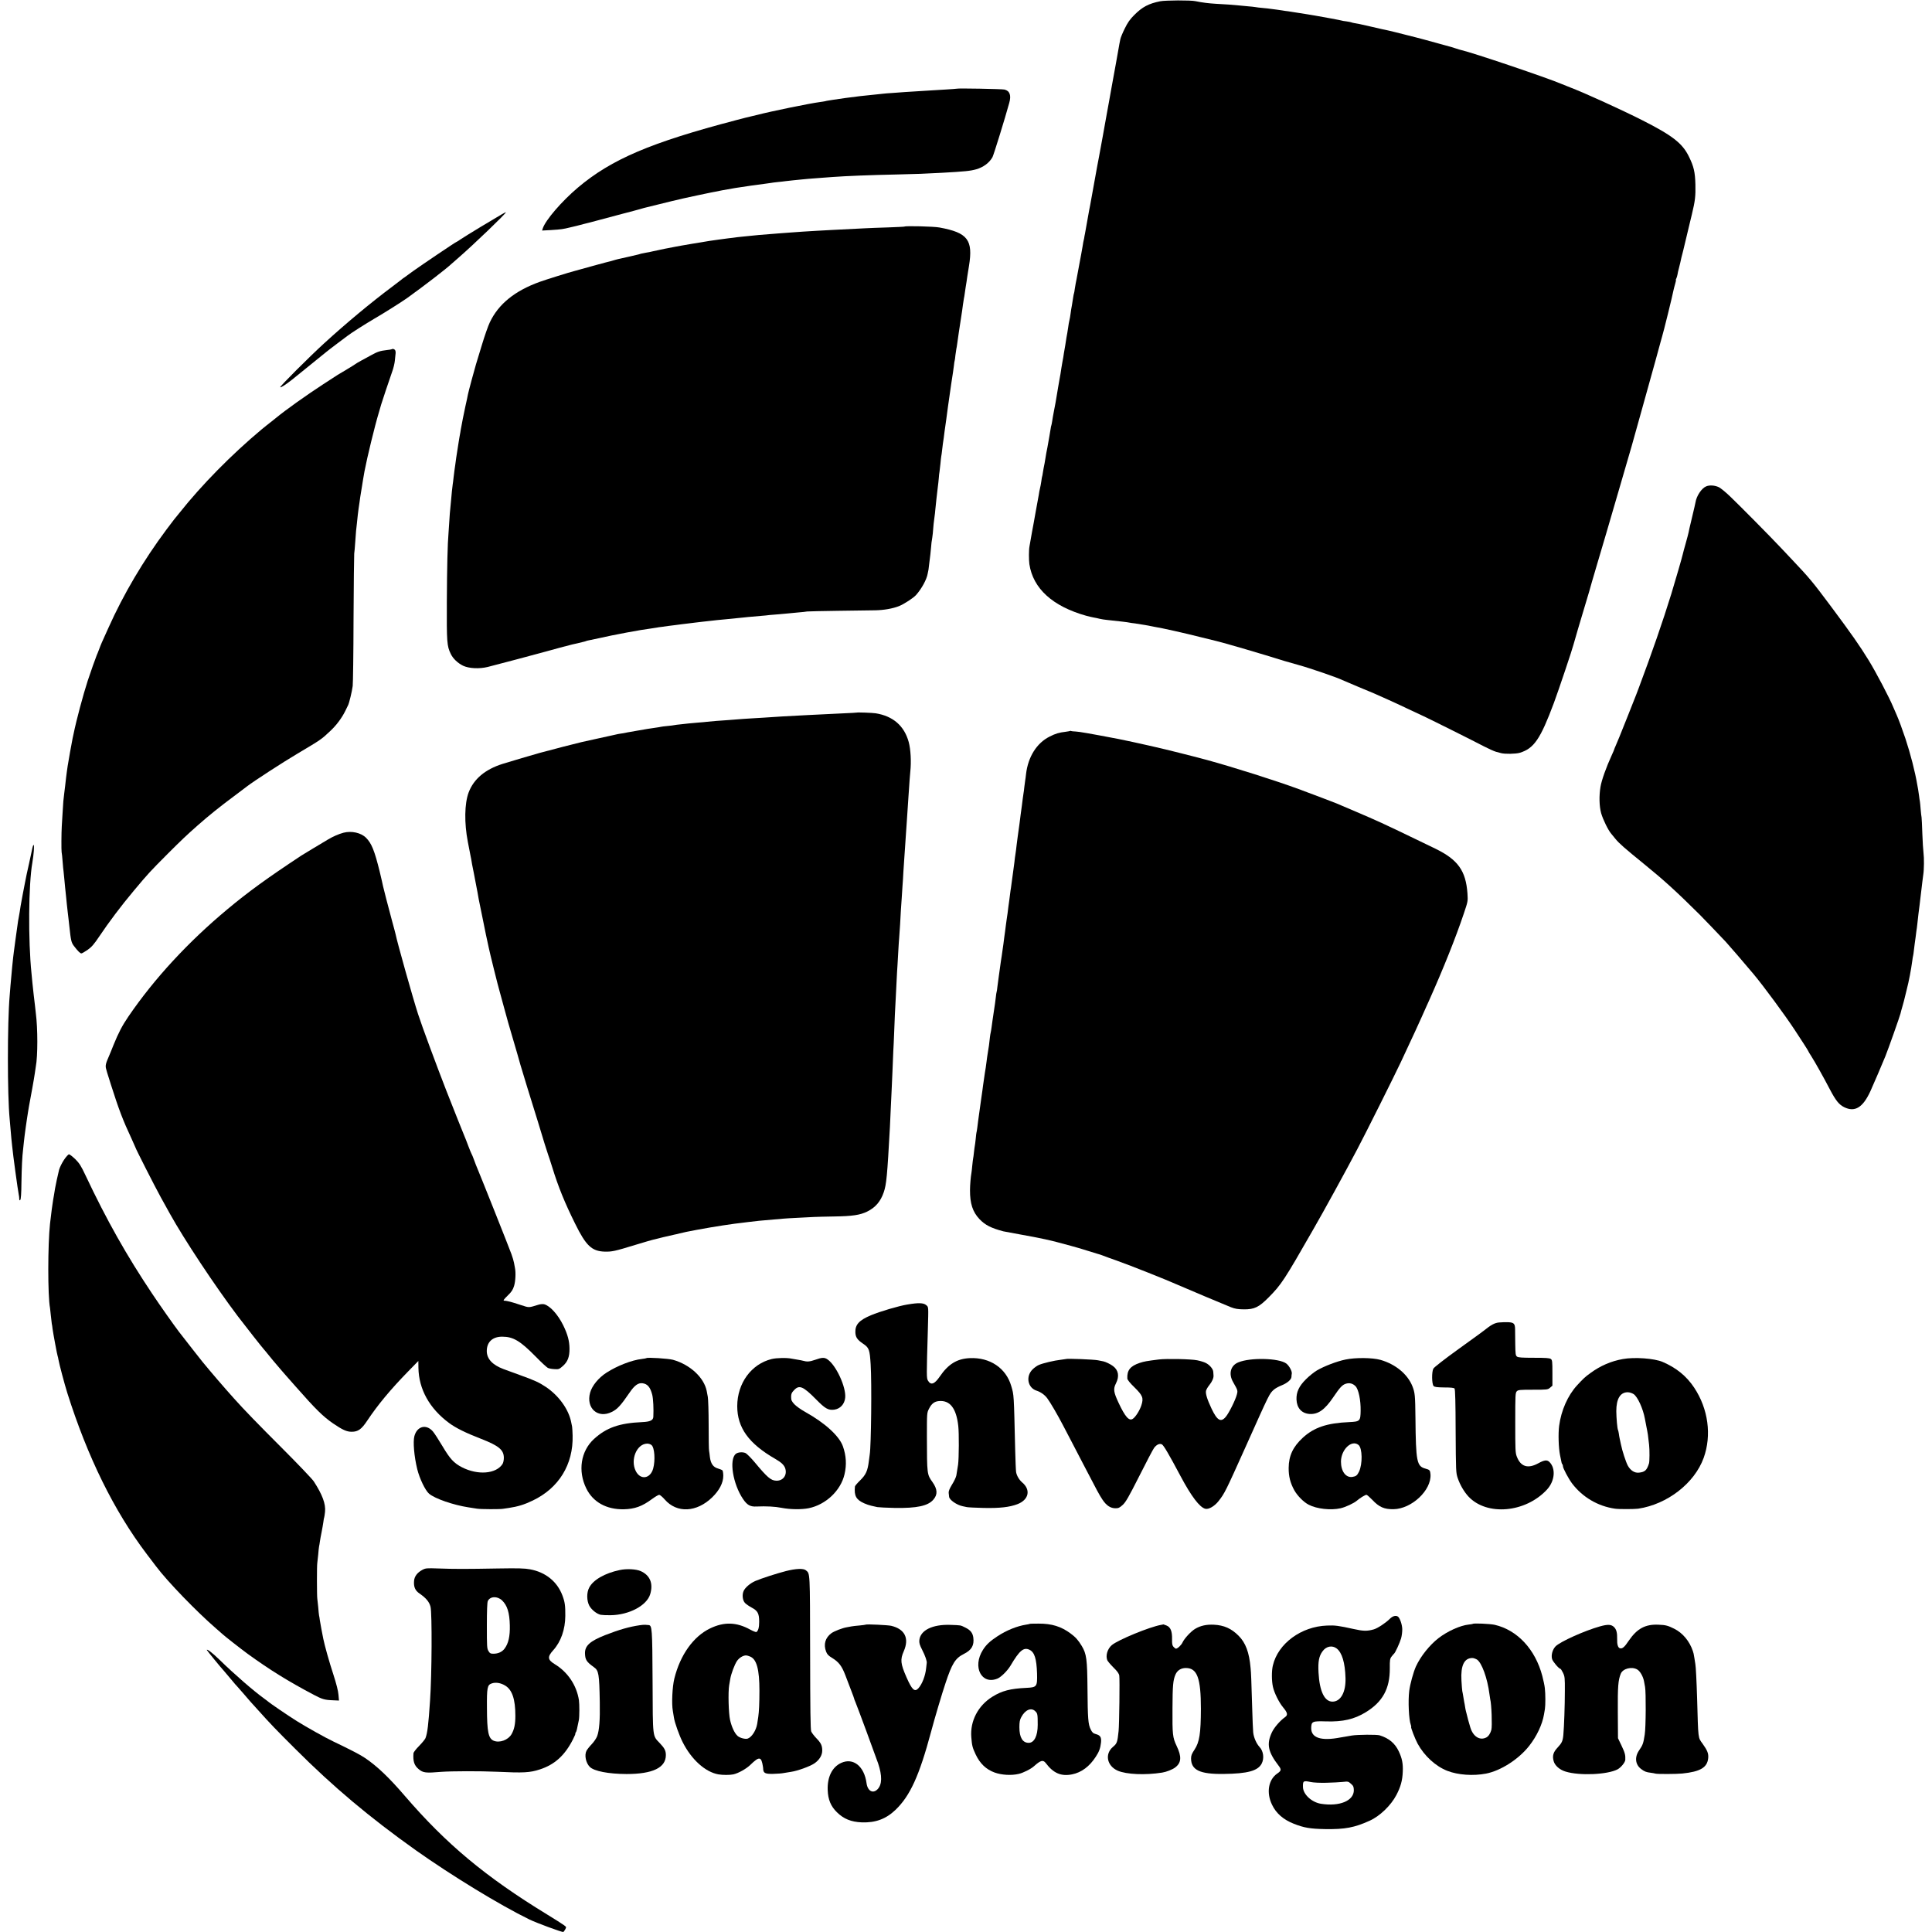 <?xml version="1.0" standalone="no"?>
<!DOCTYPE svg PUBLIC "-//W3C//DTD SVG 20010904//EN"
 "http://www.w3.org/TR/2001/REC-SVG-20010904/DTD/svg10.dtd">
<svg version="1.0" xmlns="http://www.w3.org/2000/svg"
 width="2298pt" height="2298pt" viewBox="0 0 2298 2298"
 preserveAspectRatio="xMidYMid meet">
<g transform="translate(0,2298) scale(0.1,-0.1)"
fill="#000000" stroke="none">
<path d="M13800 22965 c-139 -28 -214 -68 -310 -165 -50 -50 -77 -88 -112
-160 -26 -52 -49 -109 -52 -125 -3 -17 -8 -41 -11 -55 -3 -14 -21 -115 -40
-225 -20 -110 -43 -236 -51 -280 -8 -44 -24 -129 -34 -190 -11 -60 -22 -122
-25 -137 -7 -37 -8 -44 -49 -273 -20 -110 -41 -220 -45 -245 -5 -25 -14 -72
-20 -105 -49 -269 -81 -445 -85 -470 -3 -16 -8 -41 -11 -55 -3 -14 -14 -77
-25 -140 -11 -63 -22 -126 -25 -140 -3 -14 -8 -38 -10 -55 -3 -16 -8 -37 -10
-45 -2 -8 -6 -33 -9 -55 -4 -22 -11 -62 -16 -90 -5 -27 -12 -63 -15 -80 -23
-120 -34 -185 -40 -215 -3 -19 -8 -42 -10 -50 -2 -8 -7 -37 -11 -65 -3 -27 -8
-53 -10 -56 -2 -4 -6 -24 -9 -45 -3 -22 -10 -64 -15 -94 -6 -30 -13 -75 -16
-100 -3 -25 -9 -61 -14 -80 -5 -19 -11 -55 -14 -80 -3 -25 -8 -56 -11 -70 -3
-14 -7 -38 -10 -55 -2 -16 -9 -57 -14 -90 -6 -33 -13 -77 -17 -99 -5 -37 -7
-48 -18 -106 -3 -14 -8 -43 -11 -65 -8 -56 -14 -92 -25 -150 -5 -27 -11 -63
-14 -80 -2 -16 -9 -57 -15 -90 -6 -33 -13 -76 -16 -95 -3 -19 -12 -66 -20
-105 -7 -38 -17 -90 -20 -115 -4 -24 -8 -47 -10 -50 -2 -3 -6 -23 -9 -45 -4
-22 -11 -65 -16 -95 -5 -30 -12 -68 -15 -85 -5 -28 -8 -47 -20 -105 -2 -14 -7
-41 -10 -60 -3 -19 -8 -46 -10 -60 -10 -50 -15 -75 -21 -114 -3 -22 -7 -43 -9
-46 -1 -3 -6 -27 -9 -55 -4 -27 -11 -66 -16 -85 -5 -19 -11 -53 -14 -75 -4
-22 -13 -74 -21 -115 -8 -41 -17 -91 -20 -110 -5 -33 -33 -182 -41 -225 -2
-11 -9 -47 -14 -80 -5 -33 -12 -71 -15 -85 -8 -39 -8 -160 -1 -210 44 -291
277 -502 676 -614 30 -8 71 -18 90 -21 19 -3 51 -10 70 -15 19 -5 60 -11 90
-14 152 -16 246 -27 260 -31 8 -2 40 -7 70 -10 30 -4 87 -13 125 -20 39 -8 87
-17 109 -21 79 -12 356 -74 561 -126 88 -22 167 -41 175 -43 94 -22 554 -157
805 -236 17 -5 95 -28 175 -50 129 -35 471 -153 517 -178 10 -5 97 -42 193
-82 161 -66 212 -88 355 -153 28 -13 68 -31 90 -41 21 -10 87 -40 145 -68 58
-27 141 -66 186 -87 108 -51 594 -294 716 -358 54 -28 117 -56 140 -63 24 -6
52 -14 63 -17 45 -12 175 -10 221 4 170 51 246 163 407 594 57 153 223 649
232 690 3 16 83 287 186 629 17 57 32 111 34 120 3 9 32 108 65 221 34 113 81
273 105 355 24 83 98 335 164 562 146 498 138 472 262 918 55 198 127 457 160
575 33 118 62 224 64 234 3 10 9 33 14 50 16 49 124 487 137 556 3 14 11 46
19 73 8 26 12 47 9 47 -3 0 0 8 5 18 5 9 11 31 14 47 2 17 10 50 17 75 7 25
14 54 16 65 4 22 20 91 35 145 8 32 66 275 74 310 2 8 15 62 29 120 39 163 45
215 42 355 -4 150 -19 214 -77 332 -77 159 -197 252 -559 435 -246 124 -673
319 -850 387 -47 18 -94 37 -105 42 -170 73 -1064 375 -1196 404 -9 2 -37 10
-63 19 -25 9 -80 25 -123 36 -96 26 -155 42 -255 70 -43 11 -85 23 -95 25 -10
2 -81 20 -158 40 -77 19 -150 38 -162 40 -13 3 -33 7 -45 10 -13 3 -32 7 -43
9 -11 2 -72 16 -135 31 -145 33 -140 32 -185 39 -20 4 -40 8 -44 11 -4 2 -30
7 -57 11 -27 3 -51 7 -54 9 -5 3 -241 47 -320 60 -19 3 -60 10 -90 15 -30 5
-73 12 -95 15 -22 4 -51 8 -64 10 -13 2 -45 7 -70 11 -25 3 -57 7 -70 10 -13
2 -45 6 -70 10 -25 3 -56 7 -69 9 -13 2 -53 7 -90 10 -37 3 -78 8 -92 11 -14
2 -52 7 -85 9 -33 3 -80 7 -105 10 -70 7 -176 15 -280 20 -84 5 -158 14 -240
31 -58 13 -357 11 -420 -1z"/>
<path d="M11379 21925 c-2 -1 -62 -6 -134 -10 -71 -4 -146 -8 -165 -10 -19 -2
-91 -6 -160 -10 -69 -4 -141 -8 -160 -10 -19 -2 -80 -6 -135 -10 -55 -3 -111
-8 -125 -10 -14 -2 -56 -6 -95 -10 -91 -8 -255 -27 -345 -40 -82 -12 -118 -17
-145 -21 -16 -3 -42 -7 -57 -9 -15 -2 -35 -6 -45 -9 -10 -2 -38 -7 -63 -10
-115 -15 -582 -110 -745 -153 -33 -8 -69 -17 -80 -19 -11 -2 -87 -21 -170 -43
-1015 -266 -1481 -465 -1880 -801 -194 -164 -389 -390 -420 -489 l-7 -23 110
6 c121 8 136 10 226 32 34 8 68 16 76 18 8 2 44 12 80 21 36 9 72 18 80 20 8
2 56 14 105 28 50 14 171 46 270 72 99 25 200 53 225 60 25 8 56 16 70 19 14
3 52 12 85 21 66 18 385 94 425 101 14 3 53 11 88 19 34 8 77 17 95 20 17 4
50 10 72 15 39 9 231 45 290 54 83 14 306 45 350 50 28 4 60 8 72 10 12 3 50
7 85 11 35 3 74 8 88 10 14 2 54 6 90 10 36 3 81 8 100 10 35 4 103 10 240 20
41 3 102 8 135 10 164 12 440 23 771 30 226 5 328 9 529 20 272 15 338 22 405
41 86 24 158 78 195 145 14 26 147 455 199 644 26 91 7 145 -57 160 -31 7
-562 17 -568 10z"/>
<path d="M5960 20426 c-30 -18 -140 -84 -245 -146 -104 -63 -211 -129 -237
-147 -26 -18 -50 -33 -53 -33 -7 0 -419 -278 -512 -345 -45 -33 -91 -67 -103
-75 -13 -8 -28 -19 -34 -25 -6 -5 -56 -44 -111 -85 -248 -185 -550 -436 -810
-674 -172 -157 -530 -514 -522 -522 7 -7 66 31 142 91 40 32 376 304 410 332
11 10 67 52 125 96 58 43 112 84 120 90 35 29 224 149 325 208 103 59 328 201
385 242 218 157 466 348 531 409 8 7 48 42 89 78 166 144 566 527 558 536 -2
1 -28 -12 -58 -30z"/>
<path d="M10758 20285 c-2 -2 -91 -6 -198 -10 -107 -3 -226 -8 -265 -10 -72
-4 -226 -12 -395 -20 -52 -2 -135 -7 -185 -10 -49 -3 -124 -8 -165 -10 -41 -3
-104 -7 -140 -10 -36 -3 -96 -7 -135 -10 -38 -3 -95 -7 -125 -10 -30 -2 -86
-7 -125 -10 -38 -4 -83 -8 -100 -10 -16 -2 -61 -7 -100 -10 -38 -4 -77 -8 -85
-10 -8 -1 -42 -6 -75 -9 -33 -4 -87 -11 -120 -16 -33 -5 -80 -12 -105 -15 -47
-7 -370 -61 -405 -69 -11 -2 -69 -14 -130 -25 -60 -12 -126 -26 -145 -31 -19
-5 -53 -12 -75 -15 -22 -4 -49 -9 -60 -12 -11 -4 -24 -8 -30 -9 -5 -1 -50 -11
-98 -23 -49 -11 -101 -23 -115 -26 -15 -2 -43 -10 -62 -15 -19 -6 -44 -13 -55
-16 -27 -5 -307 -82 -370 -100 -27 -8 -57 -16 -65 -18 -47 -11 -338 -102 -410
-128 -297 -107 -491 -264 -594 -482 -19 -39 -62 -161 -95 -271 -34 -110 -65
-213 -70 -230 -15 -48 -90 -327 -95 -355 -2 -14 -16 -79 -31 -145 -14 -66 -28
-131 -30 -145 -2 -14 -9 -50 -15 -80 -6 -30 -13 -68 -15 -85 -3 -16 -7 -41
-10 -55 -3 -14 -7 -38 -9 -55 -28 -178 -36 -228 -41 -274 -4 -30 -8 -61 -10
-70 -1 -9 -6 -45 -10 -81 -4 -36 -8 -72 -10 -80 -4 -24 -15 -129 -21 -205 -3
-38 -7 -81 -9 -95 -2 -14 -7 -72 -10 -130 -3 -58 -8 -125 -10 -150 -11 -120
-18 -406 -20 -818 -2 -480 1 -525 46 -618 27 -58 85 -112 149 -143 69 -32 191
-38 290 -14 62 15 617 162 690 183 58 17 297 81 317 85 10 2 38 8 63 14 25 7
56 14 69 17 14 3 28 7 31 9 4 2 21 7 39 10 18 3 70 14 114 24 163 38 505 102
622 116 28 4 57 8 65 10 8 2 39 7 69 10 30 4 61 8 70 10 9 1 45 6 81 10 36 4
73 9 84 11 10 2 44 6 75 9 31 4 67 8 81 10 14 2 52 7 85 10 33 3 74 8 90 10
31 4 134 15 195 20 107 10 178 17 200 20 23 3 54 6 215 20 28 2 73 6 100 10
28 3 77 7 110 9 33 3 83 7 110 10 28 3 84 8 125 12 41 3 86 8 100 11 14 2 180
5 370 8 190 2 388 5 440 6 105 2 207 20 284 50 61 25 172 97 204 134 67 77
124 182 136 251 3 16 8 38 10 49 2 11 7 52 11 90 4 39 9 79 11 89 2 11 6 51 9
90 3 39 7 78 10 86 2 8 6 42 10 75 3 33 8 85 10 115 3 30 8 70 11 87 3 18 7
54 9 80 8 81 19 184 30 272 4 25 8 70 11 100 2 31 6 67 9 81 2 14 7 57 11 95
3 39 8 79 10 90 3 11 6 40 9 65 6 53 14 115 20 150 2 14 7 49 10 79 4 30 8 61
10 70 1 9 6 41 10 71 8 67 12 92 20 150 11 75 14 93 20 140 3 25 8 56 10 70 2
14 7 45 10 70 8 55 14 97 20 130 2 14 7 50 11 80 3 30 7 57 9 60 2 3 6 32 9
65 4 33 9 67 11 75 2 8 7 35 10 60 8 60 15 109 20 140 4 22 32 205 39 255 2
11 6 45 10 75 4 30 9 62 11 70 2 8 7 35 10 60 3 25 8 59 11 75 7 42 14 84 19
125 3 19 12 76 20 125 51 312 -14 397 -350 459 -68 13 -406 21 -417 11z"/>
<path d="M4659 18826 c-2 -2 -29 -7 -60 -10 -78 -9 -108 -19 -181 -59 -35 -19
-90 -49 -123 -67 -33 -18 -67 -38 -75 -45 -8 -6 -51 -33 -95 -59 -107 -63 -98
-57 -280 -176 -205 -134 -442 -302 -561 -400 -17 -14 -48 -38 -69 -55 -22 -16
-69 -55 -105 -84 -354 -296 -712 -659 -975 -991 -33 -41 -62 -77 -65 -80 -3
-3 -44 -57 -91 -120 -273 -366 -509 -765 -689 -1167 -88 -194 -87 -192 -110
-253 -11 -30 -25 -64 -30 -75 -11 -25 -75 -206 -106 -300 -55 -169 -136 -472
-168 -630 -4 -16 -9 -41 -12 -55 -9 -42 -52 -282 -59 -330 -3 -25 -8 -56 -10
-70 -4 -29 -13 -99 -20 -167 -3 -27 -8 -70 -12 -98 -9 -68 -10 -83 -18 -215
-4 -63 -8 -137 -10 -165 -5 -78 -6 -288 -2 -310 3 -11 8 -63 12 -115 4 -52 9
-104 11 -114 2 -11 6 -51 9 -90 3 -39 8 -87 10 -106 2 -19 7 -62 10 -95 3 -33
7 -78 10 -100 2 -22 7 -62 10 -90 3 -27 7 -66 10 -85 2 -19 7 -60 10 -90 18
-167 23 -190 53 -230 47 -62 75 -90 90 -90 7 0 41 19 74 42 49 35 76 66 141
163 112 167 260 364 408 540 174 208 190 225 404 440 160 160 224 221 359 340
128 113 266 224 428 344 73 55 145 109 159 120 78 60 426 286 597 387 279 166
282 167 390 269 72 67 136 153 177 235 15 30 31 63 35 72 13 24 47 165 55 228
4 30 9 390 10 800 2 410 6 759 8 775 3 17 8 77 12 135 4 58 8 119 10 135 2 17
6 57 10 90 7 72 15 141 20 175 2 14 7 48 11 75 3 28 8 57 9 65 10 60 17 103
20 123 3 24 22 135 30 180 32 168 123 542 170 697 14 47 27 92 29 100 6 23
100 303 130 388 15 40 29 99 32 130 3 31 7 70 9 87 2 16 -1 35 -7 42 -10 13
-30 17 -39 9z"/>
<path d="M20294 17195 c-54 -22 -115 -113 -127 -190 -3 -16 -19 -87 -36 -157
-17 -69 -33 -138 -36 -152 -3 -14 -7 -36 -10 -48 -2 -13 -18 -71 -34 -129 -17
-58 -32 -117 -35 -130 -7 -34 -90 -320 -137 -474 -100 -324 -231 -702 -384
-1110 -27 -72 -15 -43 -135 -345 -104 -260 -112 -281 -141 -347 -11 -24 -19
-45 -19 -47 0 -3 -13 -33 -29 -68 -66 -144 -121 -298 -134 -377 -18 -107 -15
-231 8 -314 22 -76 84 -203 120 -244 5 -6 28 -33 49 -60 46 -56 105 -108 351
-308 224 -182 374 -318 654 -596 49 -49 223 -231 307 -320 45 -49 219 -251
333 -387 117 -140 373 -487 488 -662 92 -139 163 -251 163 -255 0 -3 15 -28
34 -57 45 -71 150 -258 220 -393 71 -135 109 -183 171 -214 127 -63 222 -6
312 189 29 63 151 347 178 415 40 100 172 475 180 508 2 12 14 54 25 92 11 39
22 79 24 90 3 11 14 57 25 102 27 104 52 237 67 348 3 28 8 52 9 55 2 3 6 34
10 69 4 34 8 70 10 80 2 10 6 42 10 72 3 30 8 65 10 79 3 14 7 48 10 75 3 28
9 84 14 125 10 73 16 127 27 220 3 25 7 59 9 75 2 17 6 55 10 85 4 30 9 69 11
85 10 61 11 202 3 260 -4 33 -11 137 -14 231 -3 93 -7 180 -9 191 -3 12 -7 55
-11 97 -3 41 -7 83 -9 93 -2 10 -7 41 -10 68 -4 28 -8 61 -11 75 -3 14 -7 39
-10 55 -26 155 -81 369 -141 550 -36 108 -80 227 -102 276 -11 24 -30 69 -43
99 -45 110 -207 418 -292 556 -108 176 -208 318 -447 639 -225 301 -254 336
-480 575 -19 21 -73 77 -119 126 -118 126 -490 502 -602 609 -52 50 -112 99
-134 110 -49 23 -111 27 -151 10z"/>
<path d="M10187 14504 c-1 -1 -65 -5 -142 -8 -77 -4 -178 -9 -225 -11 -47 -2
-139 -7 -205 -10 -219 -11 -399 -21 -530 -31 -43 -3 -111 -7 -151 -9 -65 -4
-101 -6 -274 -20 -30 -2 -93 -7 -140 -10 -47 -4 -96 -8 -110 -10 -14 -2 -63
-7 -110 -10 -47 -4 -96 -9 -110 -10 -14 -2 -54 -6 -90 -10 -36 -3 -72 -8 -80
-10 -8 -2 -44 -7 -80 -10 -36 -3 -72 -8 -80 -10 -8 -2 -35 -7 -60 -10 -64 -9
-129 -19 -222 -36 -32 -5 -70 -12 -85 -15 -16 -2 -39 -7 -53 -10 -14 -3 -41
-8 -60 -10 -19 -3 -43 -7 -52 -10 -10 -3 -30 -7 -45 -10 -14 -3 -97 -21 -182
-40 -86 -19 -167 -37 -181 -40 -19 -3 -387 -98 -500 -129 -56 -15 -370 -108
-440 -130 -210 -66 -345 -180 -406 -341 -49 -132 -53 -363 -9 -589 15 -77 29
-149 31 -160 2 -11 6 -31 9 -45 2 -14 7 -41 10 -60 3 -19 8 -42 10 -50 2 -8 7
-31 10 -50 3 -19 12 -66 20 -105 8 -38 19 -97 25 -130 5 -33 12 -69 14 -80 2
-11 25 -123 51 -250 25 -126 50 -246 55 -265 5 -19 11 -48 14 -65 7 -39 114
-471 127 -510 5 -16 27 -97 49 -180 23 -82 47 -172 55 -200 102 -347 139 -475
145 -500 8 -31 143 -470 206 -670 19 -60 36 -117 38 -125 12 -43 79 -258 86
-275 5 -11 27 -80 50 -153 71 -230 147 -417 271 -667 129 -262 198 -327 350
-332 88 -2 118 4 369 81 102 31 194 58 205 60 11 3 67 16 125 31 58 14 119 28
135 31 17 3 44 9 60 14 54 16 335 68 515 95 134 20 158 23 220 30 30 3 66 8
80 10 67 9 184 21 302 30 47 3 99 8 115 10 15 2 91 6 168 10 77 4 165 9 195
10 30 2 138 4 240 6 218 3 310 17 394 58 98 48 159 119 197 228 33 96 42 195
74 778 2 39 7 138 10 220 4 83 8 177 10 210 2 33 6 134 10 225 3 91 8 201 10
245 3 44 7 141 10 215 5 147 12 295 20 435 3 50 7 140 10 200 3 61 7 139 10
175 2 36 7 115 10 175 3 61 8 128 10 150 2 22 7 94 11 160 3 66 8 140 9 165 2
25 6 90 10 145 3 55 8 125 10 155 3 30 7 102 10 160 3 58 8 125 10 150 2 25 7
90 10 145 3 55 8 123 10 150 2 28 7 93 10 145 12 193 14 217 20 300 12 186 18
257 22 300 13 120 5 267 -19 355 -53 192 -186 308 -393 341 -38 6 -223 13
-228 8z"/>
<path d="M12729 14286 c-2 -2 -26 -6 -54 -10 -78 -9 -119 -21 -190 -57 -154
-77 -257 -241 -281 -447 -3 -31 -8 -65 -10 -76 -2 -10 -6 -44 -10 -75 -3 -31
-7 -63 -9 -71 -1 -8 -6 -40 -10 -70 -3 -30 -8 -66 -10 -80 -2 -14 -9 -63 -15
-110 -12 -98 -13 -106 -35 -262 -8 -64 -18 -136 -20 -160 -3 -24 -7 -52 -9
-63 -2 -11 -7 -47 -10 -80 -4 -33 -11 -87 -16 -120 -5 -33 -12 -82 -15 -110
-3 -27 -8 -61 -10 -75 -3 -14 -7 -45 -10 -70 -3 -25 -8 -63 -11 -85 -8 -54
-11 -80 -19 -145 -4 -30 -9 -64 -11 -75 -2 -11 -6 -44 -10 -73 -3 -29 -7 -61
-9 -71 -2 -10 -6 -42 -10 -72 -3 -30 -8 -65 -10 -79 -2 -14 -7 -45 -10 -70 -4
-25 -8 -57 -10 -71 -3 -14 -7 -43 -10 -64 -6 -47 -14 -104 -25 -180 -5 -33
-12 -87 -16 -120 -3 -33 -8 -63 -10 -66 -2 -4 -6 -31 -9 -60 -3 -30 -14 -110
-25 -179 -10 -69 -22 -147 -25 -175 -4 -27 -8 -57 -11 -66 -3 -9 -6 -34 -9
-55 -7 -72 -15 -129 -25 -184 -5 -30 -12 -77 -15 -105 -7 -56 -13 -98 -20
-135 -5 -32 -14 -94 -21 -145 -2 -22 -14 -103 -25 -180 -11 -77 -22 -158 -25
-180 -3 -22 -7 -51 -9 -65 -2 -14 -7 -50 -10 -80 -4 -30 -8 -57 -10 -60 -1 -3
-6 -36 -9 -75 -4 -38 -9 -77 -11 -85 -2 -8 -6 -42 -10 -75 -3 -33 -8 -67 -10
-75 -2 -8 -6 -46 -10 -83 -3 -37 -8 -77 -10 -88 -8 -41 -17 -146 -17 -204 -1
-160 32 -261 113 -346 67 -70 137 -106 284 -145 6 -2 98 -19 205 -38 107 -19
227 -42 265 -51 39 -9 81 -18 95 -21 24 -5 69 -17 243 -64 39 -10 124 -35 187
-55 63 -20 122 -38 130 -40 8 -1 33 -10 55 -18 22 -9 96 -36 165 -60 179 -64
589 -227 735 -292 84 -37 568 -241 625 -263 51 -20 84 -25 155 -26 125 -1 179
25 295 142 152 154 183 201 531 809 122 211 397 713 523 953 97 183 442 874
520 1040 101 213 248 533 303 660 9 19 24 53 34 75 166 372 313 738 410 1027
49 146 50 148 44 240 -19 272 -114 404 -385 535 -47 22 -155 75 -240 116 -355
172 -461 220 -705 324 -110 46 -213 91 -230 98 -32 13 -281 108 -449 170 -269
99 -773 259 -1091 346 -182 49 -494 127 -615 154 -8 2 -46 10 -83 19 -78 18
-293 65 -352 76 -350 67 -468 87 -509 89 -28 1 -53 4 -56 6 -4 3 -9 3 -11 1z"/>
<path d="M4085 13075 c-56 -15 -120 -43 -180 -78 -94 -56 -302 -181 -320 -193
-406 -268 -632 -432 -880 -639 -467 -389 -869 -824 -1177 -1275 -75 -110 -118
-193 -178 -340 -23 -58 -48 -120 -56 -137 -37 -83 -43 -111 -31 -150 6 -21 11
-40 12 -43 0 -3 20 -66 44 -140 94 -296 143 -425 247 -647 24 -52 44 -97 44
-99 0 -11 234 -471 302 -594 41 -74 90 -162 108 -195 169 -305 533 -855 808
-1220 77 -102 301 -386 311 -395 3 -3 31 -36 62 -75 31 -38 66 -81 79 -95 12
-14 40 -47 63 -74 23 -27 47 -54 52 -60 6 -6 60 -67 120 -136 241 -274 328
-359 447 -441 112 -76 161 -99 221 -99 76 0 117 29 187 135 122 183 274 367
485 583 l121 124 1 -81 c4 -255 132 -485 365 -657 81 -60 197 -117 380 -188
213 -83 271 -132 271 -227 0 -28 -7 -59 -16 -73 -77 -118 -294 -135 -483 -38
-95 49 -141 99 -230 249 -47 79 -99 159 -115 177 -79 91 -188 63 -220 -56 -18
-67 -3 -242 34 -393 28 -113 96 -254 141 -292 70 -59 287 -134 468 -162 35 -5
81 -13 103 -16 44 -7 278 -8 310 -1 11 2 42 7 68 10 106 16 183 39 284 88 310
148 483 429 474 773 -1 44 -4 91 -6 105 -3 14 -7 36 -10 49 -29 155 -146 319
-302 424 -79 53 -135 79 -311 142 -70 25 -157 57 -194 71 -131 49 -198 122
-198 214 0 107 68 171 183 171 131 0 214 -49 398 -236 68 -70 135 -132 149
-137 14 -6 48 -12 77 -13 48 -3 55 -1 97 36 59 52 81 110 80 209 -1 90 -22
168 -74 275 -64 130 -158 234 -229 252 -14 3 -42 1 -63 -5 -125 -38 -109 -38
-215 -4 -54 18 -109 35 -123 38 -14 3 -32 7 -40 9 -8 2 -23 4 -34 4 -13 1 -3
16 41 59 48 46 63 69 78 117 17 57 22 158 10 215 -3 14 -8 41 -11 59 -3 19
-17 67 -31 105 -25 71 -369 934 -402 1011 -10 22 -28 69 -41 105 -13 36 -27
70 -31 75 -4 6 -21 48 -39 95 -17 47 -38 99 -45 115 -16 37 -119 296 -219 550
-112 288 -289 764 -334 905 -61 188 -249 857 -267 950 -2 8 -19 76 -40 150
-50 186 -103 390 -109 420 -2 14 -20 90 -39 170 -62 252 -97 339 -163 405 -60
60 -172 85 -269 60z"/>
<path d="M385 12893 c-5 -21 -10 -46 -12 -57 -2 -10 -14 -66 -27 -125 -22 -95
-37 -168 -51 -241 -3 -14 -14 -72 -25 -130 -11 -58 -22 -120 -25 -137 -3 -18
-7 -48 -10 -65 -3 -18 -8 -44 -10 -58 -3 -14 -7 -38 -10 -55 -12 -91 -27 -193
-30 -215 -2 -14 -7 -47 -10 -75 -4 -27 -8 -61 -10 -75 -8 -52 -31 -284 -40
-400 -3 -41 -8 -97 -10 -125 -28 -326 -28 -1177 0 -1465 2 -19 6 -71 10 -115
3 -44 8 -96 10 -115 2 -19 7 -62 10 -95 9 -97 67 -522 79 -580 3 -11 5 -31 5
-45 1 -18 4 -21 12 -13 8 8 13 77 14 205 3 179 9 313 20 398 2 19 7 62 10 95
3 33 13 107 21 165 15 103 18 126 29 193 3 17 8 44 10 60 10 56 15 85 39 212
13 72 27 154 31 184 4 30 9 63 11 75 24 124 24 453 0 636 -2 14 -6 54 -10 90
-4 36 -11 97 -16 135 -5 39 -11 97 -14 130 -3 33 -8 85 -11 115 -41 396 -36
1061 10 1320 17 101 25 210 15 210 -4 0 -11 -17 -15 -37z"/>
<path d="M761 9184 c-24 -36 -50 -89 -58 -117 -14 -56 -43 -189 -48 -222 -1
-11 -7 -47 -13 -80 -6 -33 -14 -80 -17 -105 -3 -25 -8 -56 -10 -70 -4 -26 -12
-97 -20 -165 -27 -250 -28 -857 0 -1003 1 -9 6 -51 10 -92 4 -41 9 -84 11 -95
3 -11 7 -38 9 -60 7 -53 56 -318 61 -326 2 -3 6 -21 9 -40 9 -53 73 -294 106
-399 242 -765 555 -1400 943 -1913 50 -66 100 -132 111 -146 137 -183 483
-540 715 -741 41 -36 77 -67 80 -70 18 -18 220 -176 295 -231 264 -191 481
-326 786 -487 103 -54 128 -62 232 -66 l69 -3 -6 68 c-3 44 -25 131 -60 239
-49 149 -105 348 -121 429 -12 57 -36 188 -41 221 -2 19 -6 44 -9 55 -2 11 -7
56 -10 100 -4 43 -9 88 -11 100 -5 28 -6 395 0 425 2 14 7 59 11 100 3 41 8
84 10 95 3 11 7 38 10 60 3 22 12 72 20 110 8 39 17 93 21 120 3 28 8 53 10
56 2 3 6 33 10 67 10 93 -32 205 -134 362 -20 30 -192 210 -382 400 -281 281
-447 452 -565 584 -124 138 -275 314 -375 436 -29 35 -206 262 -282 360 -66
87 -215 298 -316 449 -304 454 -543 877 -795 1411 -53 113 -73 144 -122 193
-33 31 -66 57 -74 57 -9 0 -36 -30 -60 -66z"/>
<path d="M10795 7464 c-105 -17 -328 -83 -435 -128 -141 -59 -189 -112 -186
-203 2 -58 22 -88 91 -135 73 -49 80 -70 91 -248 14 -219 6 -968 -11 -1070 -2
-14 -6 -47 -10 -75 -14 -118 -35 -165 -102 -231 -35 -34 -64 -68 -64 -75 -11
-111 14 -157 110 -200 24 -11 62 -24 85 -29 23 -5 55 -12 71 -16 17 -3 111 -8
210 -10 261 -4 393 24 457 99 53 61 49 124 -11 209 -65 91 -65 92 -66 538 0
285 0 285 25 334 30 60 64 86 116 91 132 13 208 -83 232 -295 10 -82 8 -388
-2 -460 -6 -40 -18 -117 -21 -130 -6 -26 -24 -64 -56 -116 -26 -43 -37 -72
-35 -91 2 -15 4 -36 5 -45 2 -38 92 -100 164 -114 12 -2 33 -7 47 -10 14 -3
104 -8 200 -10 192 -4 307 9 402 45 135 52 161 170 57 258 -36 31 -65 79 -73
123 -3 19 -8 139 -11 265 -16 672 -14 649 -47 760 -62 213 -254 342 -493 331
-152 -7 -256 -71 -357 -219 -62 -91 -106 -107 -140 -49 -18 30 -18 52 -2 592
8 304 10 281 -21 308 -31 26 -92 28 -220 6z"/>
<path d="M17830 7250 c-52 -5 -95 -28 -180 -97 -8 -7 -143 -105 -300 -218
-172 -124 -291 -217 -301 -234 -21 -39 -19 -185 3 -207 12 -12 40 -16 127 -17
79 0 114 -4 122 -13 8 -9 12 -169 13 -506 3 -480 3 -495 25 -560 27 -79 74
-160 126 -217 219 -236 681 -195 936 82 93 102 106 250 29 327 -28 28 -60 25
-133 -15 -124 -68 -210 -41 -256 81 -17 44 -18 84 -18 403 0 331 1 355 19 373
16 16 36 18 192 18 170 0 176 1 203 24 l28 24 0 152 c0 139 -2 153 -19 166
-15 11 -60 14 -201 14 -141 0 -186 3 -201 14 -17 13 -19 28 -21 148 -1 73 -2
154 -2 179 -1 65 -15 79 -81 82 -30 1 -80 0 -110 -3z"/>
<path d="M7689 6826 c-2 -2 -26 -7 -54 -10 -119 -13 -296 -82 -421 -163 -95
-61 -172 -155 -195 -238 -51 -185 92 -312 258 -229 66 32 107 77 211 229 59
87 103 119 155 112 59 -8 92 -47 115 -137 12 -47 18 -171 13 -262 -2 -42 -38
-59 -133 -63 -272 -12 -425 -66 -573 -201 -157 -144 -194 -380 -91 -589 80
-162 239 -250 444 -247 131 3 219 34 336 121 38 28 77 51 87 51 9 0 39 -25 66
-56 144 -165 379 -154 565 27 85 83 131 172 131 255 0 31 -5 60 -10 65 -5 5
-29 15 -53 22 -57 16 -86 58 -96 135 -3 31 -8 66 -10 77 -3 11 -5 148 -5 305
0 157 -5 308 -10 335 -5 28 -11 59 -13 70 -32 160 -198 314 -401 371 -54 15
-305 31 -316 20z m60 -1034 c37 -29 47 -182 20 -280 -34 -122 -152 -139 -207
-29 -67 134 11 322 134 326 18 1 42 -7 53 -17z"/>
<path d="M9178 6815 c-242 -60 -408 -287 -409 -560 0 -256 136 -446 453 -628
73 -42 107 -75 119 -116 23 -79 -28 -146 -108 -143 -64 3 -105 37 -257 220
-43 51 -91 99 -107 108 -33 16 -92 12 -117 -9 -82 -67 -35 -358 86 -537 49
-72 86 -93 160 -89 116 5 220 0 300 -16 104 -20 237 -21 322 -4 203 42 380
209 425 403 27 114 20 222 -19 333 -44 124 -215 279 -449 409 -49 27 -106 68
-128 91 -33 36 -39 49 -39 87 0 37 6 51 34 80 62 67 108 48 263 -109 109 -111
145 -131 216 -122 71 10 122 65 130 141 13 126 -109 390 -212 458 -35 24 -65
23 -148 -7 -64 -22 -94 -24 -143 -10 -8 3 -33 7 -55 11 -22 3 -56 9 -75 13
-59 13 -181 11 -242 -4z"/>
<path d="M16004 6809 c-103 -21 -254 -79 -341 -130 -32 -19 -90 -65 -129 -104
-83 -82 -116 -153 -113 -241 4 -101 60 -164 152 -172 104 -8 184 48 287 201
78 115 105 144 147 158 44 14 84 4 117 -30 36 -38 62 -166 60 -291 -2 -123 -8
-129 -135 -135 -264 -11 -419 -63 -553 -186 -116 -107 -167 -214 -168 -359 -1
-100 19 -178 67 -266 38 -67 112 -142 172 -172 96 -50 262 -68 378 -42 59 13
161 61 195 91 36 31 98 69 113 69 7 0 38 -27 69 -59 81 -87 143 -114 254 -112
216 4 451 226 439 413 -4 49 -9 56 -58 69 -106 28 -116 80 -121 604 -3 271 -6
299 -36 376 -57 144 -201 263 -380 314 -96 27 -297 29 -416 4z m155 -1016 c46
-38 49 -226 6 -317 -22 -45 -35 -56 -79 -63 -78 -12 -136 66 -136 182 1 144
128 265 209 198z"/>
<path d="M19303 6815 c-141 -25 -267 -80 -385 -166 -66 -48 -83 -64 -158 -145
-112 -121 -191 -301 -215 -484 -12 -91 -7 -260 10 -345 9 -44 17 -85 19 -92 1
-7 5 -16 9 -19 4 -4 7 -14 7 -23 0 -25 67 -150 109 -206 124 -163 307 -271
511 -300 43 -7 233 -6 275 0 347 52 670 303 779 604 97 269 55 583 -113 836
-90 136 -212 236 -376 306 -98 42 -334 59 -472 34z m128 -417 c48 -32 112
-173 134 -293 2 -11 11 -56 19 -99 15 -73 20 -104 31 -211 7 -61 6 -199 -1
-221 -26 -82 -48 -102 -117 -110 -53 -7 -102 24 -135 83 -23 43 -66 174 -82
253 -5 25 -12 56 -15 70 -3 14 -8 40 -10 59 -3 18 -7 36 -9 40 -9 14 -20 140
-21 226 0 147 47 225 136 225 21 0 51 -10 70 -22z"/>
<path d="M12678 6815 c-2 -1 -30 -5 -63 -9 -73 -8 -206 -39 -258 -61 -20 -8
-55 -33 -76 -54 -83 -83 -57 -218 48 -252 50 -16 97 -50 127 -90 36 -48 122
-195 189 -324 32 -60 83 -159 115 -220 32 -60 90 -173 130 -250 163 -314 184
-353 223 -412 47 -71 96 -103 156 -103 35 0 49 7 86 41 36 34 69 91 196 342
83 166 163 317 176 335 30 40 66 56 93 42 21 -11 83 -117 222 -378 127 -239
227 -371 294 -388 40 -10 108 29 156 89 75 95 85 116 328 657 286 638 277 620
332 671 17 15 57 37 90 50 68 27 118 69 119 102 0 12 2 29 4 38 5 28 -31 95
-66 121 -88 65 -429 73 -571 13 -92 -38 -117 -137 -61 -234 57 -100 57 -101
44 -150 -16 -63 -93 -218 -131 -263 -58 -70 -102 -45 -169 96 -53 112 -74 181
-66 214 4 15 21 45 39 67 33 40 53 86 50 115 -1 8 -2 27 -3 42 -1 34 -43 84
-90 107 -20 10 -65 24 -101 31 -73 15 -364 21 -455 10 -149 -19 -173 -23 -229
-41 -113 -38 -152 -88 -147 -186 1 -15 32 -54 85 -105 98 -97 110 -126 82
-213 -19 -60 -69 -140 -102 -161 -44 -30 -91 23 -170 192 -59 126 -64 164 -30
230 42 84 30 156 -35 205 -30 23 -87 50 -114 56 -5 1 -35 7 -65 13 -46 10
-373 23 -382 15z"/>
<path d="M5023 4307 c-59 -32 -94 -77 -98 -131 -6 -71 13 -115 65 -150 78 -54
116 -99 131 -158 19 -79 16 -806 -6 -1118 -19 -286 -31 -383 -54 -444 -6 -15
-41 -57 -76 -93 -36 -36 -66 -75 -67 -86 -7 -97 9 -146 62 -190 52 -44 83 -48
270 -32 117 9 467 10 660 1 319 -15 393 -11 512 28 177 58 297 167 394 359 19
37 31 67 28 67 -4 0 -2 6 4 13 9 10 16 40 37 147 8 39 8 190 1 238 -28 178
-133 334 -288 428 -85 52 -89 87 -18 165 92 102 143 248 144 409 1 122 -5 165
-34 242 -62 166 -200 278 -386 312 -63 12 -141 14 -379 10 -385 -7 -525 -7
-710 0 -142 5 -152 4 -192 -17z m949 -363 c62 -60 89 -146 92 -298 3 -128 -16
-213 -62 -275 -29 -39 -76 -61 -132 -61 -35 0 -43 4 -60 32 -18 30 -19 52 -19
301 0 181 4 276 11 293 27 58 113 62 170 8z m37 -1013 c83 -50 121 -162 121
-359 0 -100 -13 -163 -46 -220 -41 -69 -142 -106 -212 -77 -63 27 -79 105 -80
387 -2 247 4 277 58 295 47 16 106 6 159 -26z"/>
<path d="M7370 4305 c-176 -37 -315 -117 -362 -209 -32 -60 -30 -156 2 -216
27 -48 88 -97 135 -107 17 -3 69 -6 118 -5 220 3 431 115 471 251 38 128 -3
225 -114 274 -54 24 -168 30 -250 12z"/>
<path d="M9348 4293 c-113 -29 -294 -88 -364 -118 -62 -27 -123 -80 -140 -121
-19 -45 -11 -110 17 -140 13 -14 49 -39 81 -56 71 -38 88 -70 88 -168 0 -68
-11 -107 -33 -122 -5 -3 -39 10 -74 29 -163 90 -311 94 -477 14 -199 -96 -355
-315 -425 -596 -24 -96 -34 -300 -18 -385 4 -25 10 -61 13 -80 9 -60 63 -212
104 -292 104 -207 270 -356 425 -383 51 -9 136 -9 178 0 59 13 154 66 202 113
108 105 131 101 150 -23 1 -5 3 -20 3 -32 4 -44 28 -54 119 -52 47 1 103 5
126 10 23 4 62 10 86 14 77 11 225 65 277 100 60 41 94 97 94 153 0 59 -15 91
-70 147 -27 28 -54 64 -61 80 -9 22 -12 259 -13 940 -2 970 0 935 -50 977 -29
25 -120 21 -238 -9z m-425 -1017 c77 -32 110 -153 110 -406 0 -149 -5 -251
-14 -312 -5 -29 -11 -67 -13 -84 -13 -76 -63 -155 -111 -173 -28 -11 -96 7
-123 32 -35 32 -69 105 -88 188 -18 77 -25 331 -11 414 4 22 9 56 13 75 9 58
51 170 79 212 25 38 71 67 108 68 10 0 32 -6 50 -14z"/>
<path d="M16530 3724 c-48 -48 -144 -111 -188 -124 -80 -23 -126 -22 -242 4
-182 40 -219 45 -316 41 -307 -11 -583 -214 -644 -475 -16 -65 -15 -185 1
-255 16 -72 72 -184 119 -241 56 -67 61 -93 24 -119 -58 -41 -128 -122 -155
-179 -66 -140 -48 -233 80 -399 34 -44 32 -59 -15 -91 -107 -72 -134 -228 -64
-372 49 -103 134 -177 260 -227 120 -47 194 -60 370 -63 237 -4 351 18 530 99
123 55 254 182 319 306 51 97 72 173 76 276 5 97 -8 160 -47 243 -45 96 -116
156 -227 191 -33 11 -263 9 -331 -2 -19 -4 -53 -9 -75 -13 -22 -3 -49 -8 -60
-10 -230 -45 -351 -6 -349 113 2 78 14 83 178 78 198 -6 334 25 471 109 201
123 287 280 286 522 -1 100 2 115 21 140 12 16 25 31 29 34 14 10 68 127 84
182 9 31 15 82 14 113 -2 56 -30 133 -52 147 -26 17 -63 6 -97 -28z m-632
-351 c64 -48 101 -169 106 -353 5 -167 -57 -280 -155 -280 -95 0 -154 123
-166 346 -7 130 5 195 48 253 43 60 114 74 167 34z m-123 -1598 c72 2 160 6
196 10 63 7 67 6 98 -22 28 -24 33 -36 34 -75 2 -127 -170 -198 -390 -163
-110 17 -212 111 -215 197 -2 77 4 80 92 62 32 -7 110 -11 185 -9z"/>
<path d="M12248 3665 c-2 -2 -21 -6 -42 -9 -110 -17 -235 -68 -343 -139 -87
-57 -133 -100 -172 -162 -128 -202 -16 -420 175 -340 42 18 118 93 154 154
107 181 156 221 225 188 60 -29 84 -105 90 -281 4 -158 -2 -166 -125 -172
-194 -9 -293 -35 -407 -106 -170 -106 -265 -289 -250 -480 8 -103 14 -124 51
-204 52 -111 125 -180 226 -217 83 -30 197 -37 285 -17 55 12 148 59 185 93
78 70 107 78 139 36 91 -121 183 -160 313 -134 110 22 207 93 282 210 40 60
55 104 62 170 6 61 -8 85 -62 99 -32 9 -43 19 -61 56 -30 61 -35 125 -38 485
-3 348 -11 412 -68 507 -43 71 -72 103 -132 148 -113 84 -225 119 -383 118
-55 0 -102 -1 -104 -3z m67 -1040 c26 -25 28 -38 28 -161 0 -132 -42 -214
-107 -214 -73 0 -111 64 -111 185 0 62 5 89 22 120 47 89 120 119 168 70z"/>
<path d="M17518 3665 c-1 -2 -23 -5 -48 -8 -102 -11 -251 -78 -359 -161 -107
-83 -213 -215 -270 -339 -29 -65 -69 -208 -79 -289 -15 -120 -5 -343 19 -405
5 -13 6 -23 4 -23 -9 0 47 -145 77 -200 79 -145 214 -269 353 -323 129 -50
307 -62 460 -33 175 34 388 170 513 329 91 115 157 256 177 375 3 17 8 47 11
65 7 44 7 180 -1 247 -3 30 -17 96 -30 145 -83 317 -297 547 -567 609 -54 12
-250 21 -260 11z m49 -424 c57 -36 125 -221 149 -411 3 -25 7 -52 9 -60 16
-58 25 -321 14 -365 -12 -44 -34 -77 -60 -91 -77 -40 -157 10 -190 118 -15 47
-40 140 -44 161 -2 10 -6 26 -9 35 -3 9 -7 33 -10 52 -3 19 -7 44 -10 55 -2
11 -7 40 -11 65 -4 25 -9 54 -12 65 -2 11 -7 68 -10 127 -10 176 32 265 127
267 14 1 39 -8 57 -18z"/>
<path d="M7610 3649 c-125 -18 -246 -53 -413 -118 -179 -71 -240 -126 -239
-215 2 -78 18 -103 106 -166 58 -41 64 -79 70 -417 4 -210 -6 -336 -31 -403
-9 -25 -38 -68 -64 -95 -27 -28 -55 -64 -63 -79 -27 -52 -8 -145 39 -192 51
-51 222 -84 437 -85 311 0 468 75 468 225 0 52 -15 82 -70 140 -90 95 -85 50
-88 735 -3 638 -6 669 -49 672 -10 1 -27 2 -38 3 -11 1 -40 -1 -65 -5z"/>
<path d="M10298 3656 c-1 -2 -34 -6 -73 -10 -38 -3 -82 -8 -97 -11 -16 -3 -40
-7 -54 -10 -55 -9 -152 -47 -185 -71 -73 -54 -96 -133 -63 -219 12 -32 28 -49
70 -74 81 -50 116 -95 159 -207 21 -54 53 -138 71 -186 19 -48 34 -90 34 -94
0 -3 6 -20 14 -37 17 -38 247 -661 271 -732 49 -148 47 -249 -5 -305 -55 -59
-120 -25 -133 70 -27 202 -159 307 -302 241 -107 -49 -166 -168 -160 -323 4
-113 37 -193 110 -264 80 -79 169 -115 295 -120 164 -6 288 40 402 149 174
168 282 405 423 930 38 145 131 458 171 576 78 236 117 297 218 348 93 46 125
102 113 195 -8 56 -33 88 -95 119 -61 30 -48 27 -179 32 -212 7 -356 -64 -368
-182 -3 -33 3 -55 35 -118 34 -65 57 -133 53 -153 -1 -3 -4 -30 -7 -61 -9 -92
-48 -192 -93 -241 -44 -47 -75 -18 -141 132 -71 162 -76 210 -32 310 67 153
13 263 -150 302 -40 9 -293 21 -302 14z"/>
<path d="M13810 3653 c-131 -22 -512 -178 -586 -241 -51 -44 -75 -122 -54
-178 5 -13 38 -52 73 -87 46 -45 66 -72 70 -97 7 -38 0 -588 -8 -660 -14 -134
-19 -148 -67 -188 -100 -85 -72 -226 56 -283 103 -45 328 -55 529 -23 51 8
122 36 155 61 74 56 79 128 17 257 -47 99 -51 134 -49 447 1 272 7 333 35 400
22 51 66 79 124 79 135 0 179 -119 179 -485 -1 -293 -17 -397 -76 -486 -32
-48 -41 -70 -41 -104 0 -139 105 -189 388 -185 285 3 407 37 452 123 32 62 21
148 -25 197 -39 42 -70 115 -76 175 -3 33 -8 150 -11 260 -12 387 -13 432 -20
506 -16 184 -59 299 -142 382 -86 87 -174 126 -295 132 -88 4 -158 -11 -222
-49 -49 -29 -128 -113 -151 -163 -15 -32 -59 -73 -78 -73 -5 0 -18 10 -29 22
-15 17 -18 36 -17 92 2 93 -18 142 -65 161 -20 8 -37 14 -38 14 -2 -1 -14 -4
-28 -6z"/>
<path d="M19030 3635 c-182 -51 -474 -182 -528 -238 -36 -38 -54 -103 -41
-150 8 -30 82 -117 100 -117 4 0 17 -21 30 -47 21 -44 23 -60 22 -218 0 -170
-9 -424 -18 -522 -7 -72 -17 -94 -69 -150 -51 -54 -64 -98 -46 -161 14 -52 71
-103 142 -124 165 -51 495 -37 617 26 41 22 91 83 93 114 3 57 -5 85 -45 169
l-42 88 -2 310 c-2 307 4 379 35 457 25 62 133 89 198 49 33 -20 69 -84 79
-141 4 -19 9 -48 12 -65 12 -63 10 -485 -4 -567 -16 -105 -23 -124 -67 -188
-56 -81 -45 -170 25 -222 40 -30 61 -38 114 -44 22 -3 47 -7 55 -10 19 -7 251
-6 320 1 214 22 297 71 308 183 5 55 -9 91 -67 172 -55 76 -51 45 -65 540 -6
202 -15 380 -21 408 -2 11 -7 42 -11 69 -10 60 -9 54 -18 83 -39 118 -121 217
-222 267 -74 37 -102 45 -187 48 -157 7 -255 -46 -353 -189 -53 -80 -79 -101
-109 -90 -21 9 -32 47 -30 109 2 75 -9 115 -38 143 -33 31 -73 33 -167 7z"/>
<path d="M2460 3354 c0 -5 177 -221 200 -244 7 -7 112 -132 125 -148 5 -7 19
-23 31 -35 11 -12 49 -56 85 -97 35 -41 69 -80 74 -86 6 -6 44 -48 85 -94 165
-184 214 -234 450 -470 454 -454 885 -816 1435 -1207 426 -302 1003 -654 1350
-823 81 -40 379 -150 404 -150 3 0 14 13 23 29 16 30 16 30 -15 53 -18 13
-108 71 -202 128 -731 447 -1197 836 -1690 1409 -188 219 -329 353 -472 450
-55 38 -173 99 -378 197 -95 45 -320 171 -435 243 -101 63 -323 214 -346 236
-7 5 -24 19 -40 30 -125 90 -355 289 -535 465 -80 78 -149 131 -149 114z"/>
</g>
</svg>
